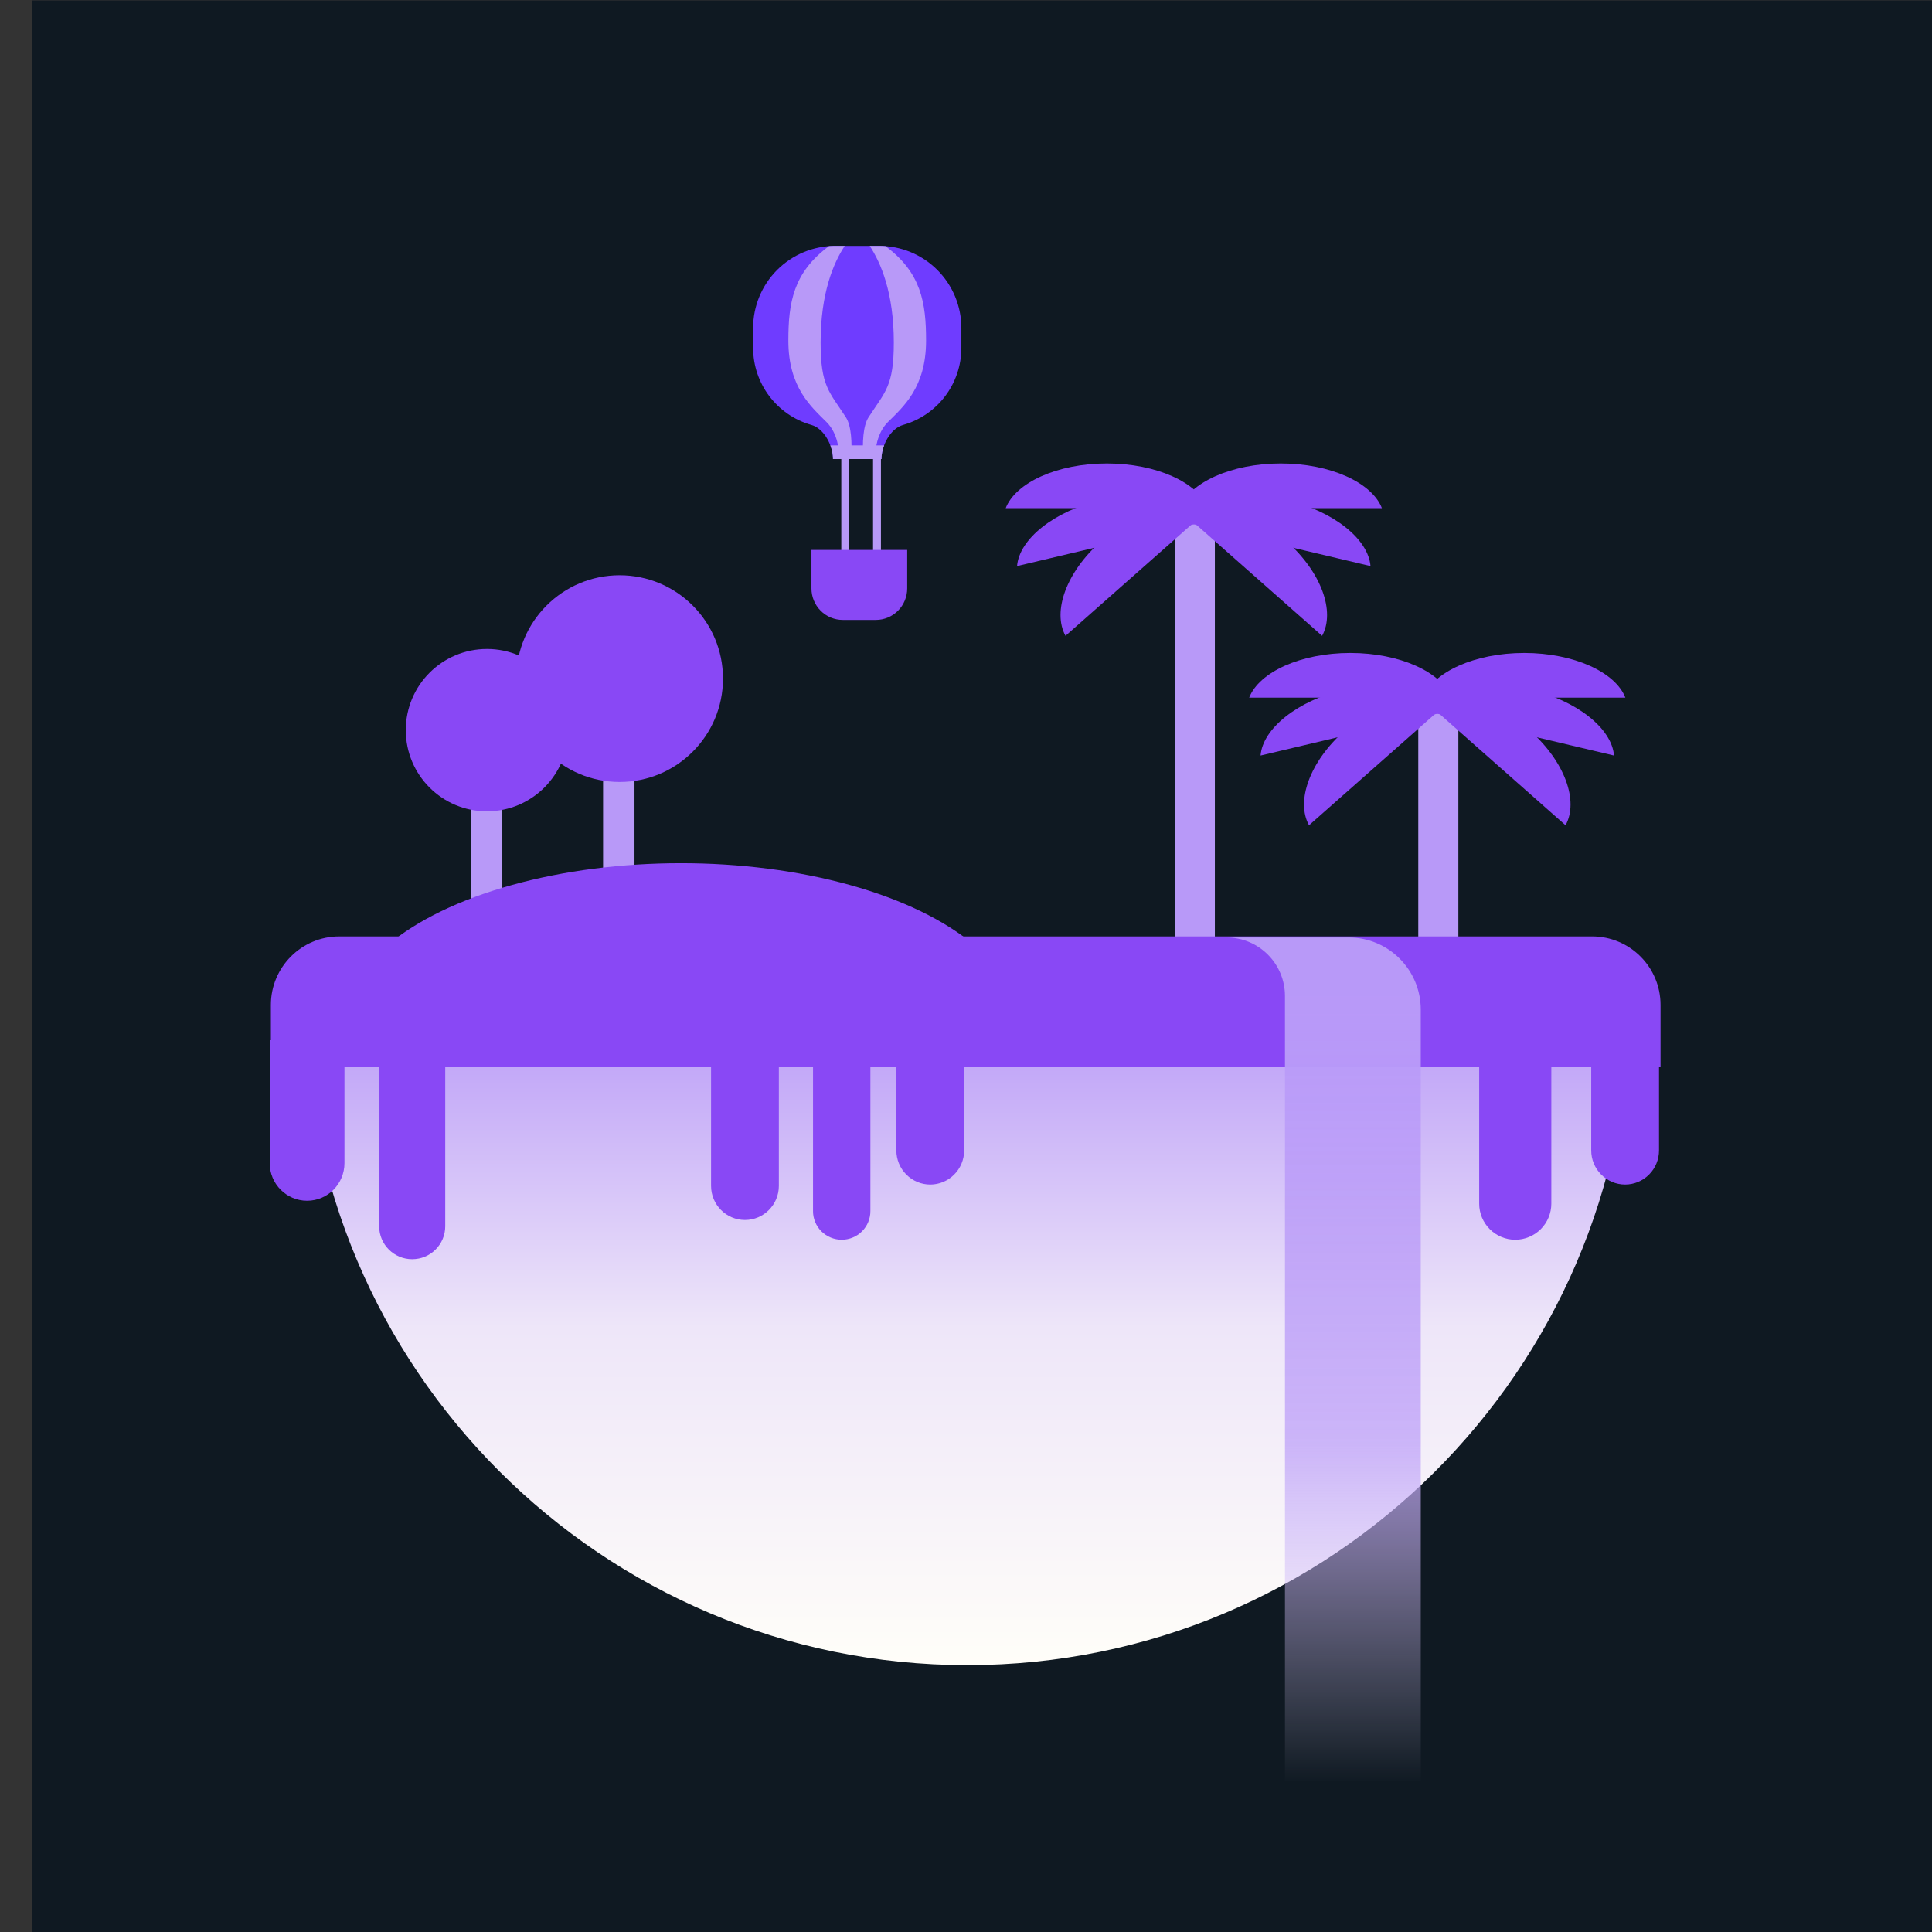 <?xml version="1.0" encoding="UTF-8" standalone="no"?>
<!DOCTYPE svg PUBLIC "-//W3C//DTD SVG 1.1//EN" "http://www.w3.org/Graphics/SVG/1.1/DTD/svg11.dtd">
<svg width="100%" height="100%" viewBox="0 0 512 512" version="1.1" xmlns="http://www.w3.org/2000/svg" xmlns:xlink="http://www.w3.org/1999/xlink" xml:space="preserve" xmlns:serif="http://www.serif.com/" style="fill-rule:evenodd;clip-rule:evenodd;stroke-linejoin:round;stroke-miterlimit:2;">
    <rect x="0" y="0" width="512" height="512" fill="#333333" stroke="none"/>
    <g transform="matrix(0.925,0,0,0.925,-26506.5,-343.619)">
        <rect x="28664.9" y="371.6" width="553.693" height="553.693" style="fill:rgb(15,25,34);"/>
    </g>
    <g transform="matrix(-2.837,0,0,3.374,1858.71,-4258.88)">
        <rect x="541.685" y="1302.79" width="3.744" height="33.815" style="fill:rgb(184,153,248);"/>
    </g>
    <g transform="matrix(-0.558,0,0,0.865,527.301,-1007.93)">
        <rect x="541.685" y="1302.79" width="3.744" height="33.815" style="fill:rgb(184,153,248);"/>
    </g>
    <g transform="matrix(-0.558,0,0,0.865,535.718,-1007.93)">
        <rect x="541.685" y="1302.79" width="3.744" height="33.815" style="fill:rgb(184,153,248);"/>
    </g>
    <g transform="matrix(-2.837,0,0,1.889,1923.24,-2274.14)">
        <rect x="541.685" y="1302.79" width="3.744" height="33.815" style="fill:rgb(184,153,248);"/>
    </g>
    <g transform="matrix(-1.805,0,0,2.07,1630.79,-2278.08)">
        <rect x="829.752" y="1199.82" width="4.611" height="17.125" style="fill:rgb(184,153,248);"/>
    </g>
    <g transform="matrix(-1.805,0,0,2.467,1665.85,-2768.04)">
        <rect x="829.752" y="1199.82" width="4.611" height="17.125" style="fill:rgb(184,153,248);"/>
    </g>
    <g transform="matrix(-7.027,0,0,5.433,9095.61,-6529.32)">
        <ellipse cx="1268.7" cy="1251.85" rx="12.758" ry="7.956" style="fill:rgb(137,72,245);"/>
    </g>
    <g transform="matrix(1.399,0,0,1.399,-1005.99,-1455.54)">
        <path d="M1027.75,1231.2C1027.32,1300.07 971.278,1355.84 902.314,1355.84C833.081,1355.84 776.872,1299.63 776.872,1230.39L1027.76,1230.39L1027.75,1231.2Z" style="fill:url(#_Linear1);"/>
    </g>
    <g transform="matrix(1.539,0,0,0.783,-1108.39,-715.235)">
        <path d="M1006.14,1253.57C1006.14,1240.77 1000.86,1230.39 994.35,1230.39C953.657,1230.39 819.326,1230.39 778.632,1230.39C772.123,1230.39 766.846,1240.77 766.846,1253.57C766.846,1264.28 766.846,1274.66 766.846,1274.66L1006.14,1274.66L1006.14,1253.57Z" style="fill:rgb(137,72,245);"/>
    </g>
    <g transform="matrix(0.086,0,0,-1.224,5.527,1824.21)">
        <path d="M997.201,1238.53C997.201,1234.04 945.641,1230.39 882.039,1230.39C882.029,1230.39 882.018,1230.39 882.008,1230.39C818.406,1230.39 766.846,1234.04 766.846,1238.53C766.846,1248.8 766.846,1265.15 766.846,1265.15L997.201,1265.15L997.201,1238.53Z" style="fill:rgb(137,72,245);"/>
    </g>
    <g transform="matrix(0.076,-5.1198e-18,7.2454e-17,-1.662,42.205,2378.61)">
        <path d="M997.201,1235.64C997.201,1232.74 945.636,1230.39 882.027,1230.39C882.025,1230.39 882.022,1230.39 882.02,1230.39C818.411,1230.39 766.846,1232.74 766.846,1235.64C766.846,1245.35 766.846,1265.15 766.846,1265.15L997.201,1265.15L997.201,1235.64Z" style="fill:rgb(137,72,245);"/>
    </g>
    <g transform="matrix(0.078,-2.41228e-18,3.41379e-17,-1.39,128.625,2033.55)">
        <path d="M997.201,1236.9C997.201,1233.31 945.648,1230.39 882.054,1230.39C882.034,1230.39 882.013,1230.39 881.993,1230.39C818.399,1230.39 766.846,1233.31 766.846,1236.9C766.846,1246.96 766.846,1265.15 766.846,1265.15L997.201,1265.15L997.201,1236.9Z" style="fill:rgb(137,72,245);"/>
    </g>
    <g transform="matrix(0.078,-7.04721e-30,9.9718e-29,-1.111,177.73,1680.88)">
        <path d="M997.201,1238.53C997.201,1236.37 985.069,1234.3 963.475,1232.78C941.881,1231.25 912.593,1230.39 882.054,1230.39L881.993,1230.39C851.454,1230.39 822.166,1231.25 800.572,1232.78C778.978,1234.3 766.846,1236.37 766.846,1238.53C766.846,1248.8 766.846,1265.15 766.846,1265.15L997.201,1265.15L997.201,1238.53Z" style="fill:rgb(137,72,245);"/>
    </g>
    <g transform="matrix(0.066,-5.0069e-18,7.08563e-17,-1.508,164.847,2183.97)">
        <path d="M997.201,1235.41C997.201,1234.08 985.068,1232.8 963.471,1231.86C941.875,1230.92 912.584,1230.39 882.041,1230.39C882.029,1230.39 882.017,1230.39 882.005,1230.39C851.463,1230.39 822.172,1230.92 800.575,1231.86C778.979,1232.8 766.846,1234.08 766.846,1235.41C766.846,1245.04 766.846,1265.15 766.846,1265.15L997.201,1265.15L997.201,1235.41Z" style="fill:rgb(137,72,245);"/>
    </g>
    <g transform="matrix(0.078,-7.04721e-30,9.9718e-29,-1.111,361.874,1680.88)">
        <path d="M997.201,1238.53C997.201,1236.37 985.069,1234.3 963.475,1232.78C941.881,1231.25 912.593,1230.39 882.054,1230.39L881.993,1230.39C851.454,1230.39 822.166,1231.25 800.572,1232.78C778.978,1234.3 766.846,1236.37 766.846,1238.53C766.846,1248.8 766.846,1265.15 766.846,1265.15L997.201,1265.15C997.201,1265.15 997.201,1248.8 997.201,1238.53Z" style="fill:rgb(137,72,245);"/>
    </g>
    <g transform="matrix(0.083,-2.88466e-18,4.0823e-17,-1.508,328.35,2183.97)">
        <path d="M997.201,1236.73C997.201,1235.05 985.069,1233.44 963.476,1232.25C941.882,1231.06 912.594,1230.39 882.056,1230.39C882.034,1230.39 882.013,1230.39 881.991,1230.39C851.453,1230.39 822.165,1231.06 800.571,1232.25C778.978,1233.44 766.846,1235.05 766.846,1236.73C766.846,1246.76 766.846,1265.15 766.846,1265.15L997.201,1265.15C997.201,1265.15 997.201,1246.76 997.201,1236.73Z" style="fill:rgb(137,72,245);"/>
    </g>
    <g transform="matrix(-1.399,0,0,1.399,1476.61,-1472.87)">
        <path d="M786.343,1390.13L786.343,1244.04C786.343,1236.51 792.454,1230.39 799.993,1230.39C810.462,1230.39 823.133,1230.39 823.133,1230.39L823.131,1230.39C817.02,1230.39 812.067,1235.35 812.067,1241.46L812.067,1390.13L786.343,1390.13Z" style="fill:url(#_Linear2);"/>
    </g>
    <g transform="matrix(-4.048,0,0,3.576,2905.01,-4519.97)">
        <path d="M627.172,1301.63C627.825,1299.74 630.544,1298.32 633.793,1298.32C637.043,1298.32 639.761,1299.74 640.415,1301.63L627.172,1301.63Z" style="fill:rgb(137,72,245);"/>
    </g>
    <g transform="matrix(-3.91,-0.925,-1.048,3.454,4179.55,-3765.68)">
        <path d="M627.172,1301.63C627.825,1299.74 630.544,1298.32 633.793,1298.32C637.043,1298.32 639.761,1299.74 640.415,1301.63L627.172,1301.63Z" style="fill:rgb(137,72,245);"/>
    </g>
    <g transform="matrix(-2.862,-2.528,-2.862,2.528,5870.6,-1536.53)">
        <path d="M627.172,1301.63C627.825,1299.74 630.544,1298.32 633.793,1298.32C637.043,1298.32 639.761,1299.74 640.415,1301.63L627.172,1301.63Z" style="fill:rgb(137,72,245);"/>
    </g>
    <g transform="matrix(4.048,0,0,3.576,-2272.27,-4519.97)">
        <path d="M627.172,1301.63C627.825,1299.74 630.544,1298.32 633.793,1298.32C637.043,1298.32 639.761,1299.74 640.415,1301.63L627.172,1301.63Z" style="fill:rgb(137,72,245);"/>
    </g>
    <g transform="matrix(3.91,-0.925,1.048,3.454,-3546.82,-3765.68)">
        <path d="M627.172,1301.63C627.825,1299.74 630.544,1298.32 633.793,1298.32C637.043,1298.32 639.761,1299.74 640.415,1301.63L627.172,1301.63Z" style="fill:rgb(137,72,245);"/>
    </g>
    <g transform="matrix(2.862,-2.528,2.862,2.528,-5237.86,-1536.53)">
        <path d="M627.172,1301.63C627.825,1299.74 630.544,1298.32 633.793,1298.32C637.043,1298.32 639.761,1299.74 640.415,1301.63L627.172,1301.63Z" style="fill:rgb(137,72,245);"/>
    </g>
    <g transform="matrix(-4.048,0,0,3.576,2969.53,-4469.75)">
        <path d="M627.172,1301.63C627.825,1299.74 630.544,1298.32 633.793,1298.32C637.043,1298.32 639.761,1299.74 640.415,1301.63L627.172,1301.63Z" style="fill:rgb(137,72,245);"/>
    </g>
    <g transform="matrix(-3.91,-0.925,-1.048,3.454,4244.08,-3715.47)">
        <path d="M627.172,1301.63C627.825,1299.74 630.544,1298.32 633.793,1298.32C637.043,1298.32 639.761,1299.74 640.415,1301.63L627.172,1301.63Z" style="fill:rgb(137,72,245);"/>
    </g>
    <g transform="matrix(-2.862,-2.528,-2.862,2.528,5935.12,-1486.32)">
        <path d="M627.172,1301.63C627.825,1299.74 630.544,1298.32 633.793,1298.32C637.043,1298.32 639.761,1299.74 640.415,1301.63L627.172,1301.63Z" style="fill:rgb(137,72,245);"/>
    </g>
    <g transform="matrix(4.048,0,0,3.576,-2207.75,-4469.75)">
        <path d="M627.172,1301.63C627.825,1299.74 630.544,1298.32 633.793,1298.32C637.043,1298.32 639.761,1299.74 640.415,1301.63L627.172,1301.63Z" style="fill:rgb(137,72,245);"/>
    </g>
    <g transform="matrix(3.91,-0.925,1.048,3.454,-3482.29,-3715.47)">
        <path d="M627.172,1301.63C627.825,1299.74 630.544,1298.32 633.793,1298.32C637.043,1298.32 639.761,1299.74 640.415,1301.63L627.172,1301.63Z" style="fill:rgb(137,72,245);"/>
    </g>
    <g transform="matrix(2.862,-2.528,2.862,2.528,-5173.33,-1486.32)">
        <path d="M627.172,1301.63C627.825,1299.74 630.544,1298.32 633.793,1298.32C637.043,1298.32 639.761,1299.74 640.415,1301.63L627.172,1301.63Z" style="fill:rgb(137,72,245);"/>
    </g>
    <g transform="matrix(-3.564,0,0,3.564,1327.42,-4501.72)">
        <circle cx="336.243" cy="1317.4" r="6.036" style="fill:rgb(137,72,245);"/>
    </g>
    <g transform="matrix(-4.538,0,0,4.538,1690.08,-5798.52)">
        <circle cx="336.243" cy="1317.4" r="6.036" style="fill:rgb(137,72,245);"/>
    </g>
    <g transform="matrix(0.105,0,0,0.105,-476.897,-122.234)">
        <g transform="matrix(3.091,0,0,3.091,-2479.32,-5308.45)">
            <path d="M3056.49,2378.03L3056.49,2361.8C3056.49,2344.03 3049.43,2326.99 3036.86,2314.42C3024.29,2301.85 3007.24,2294.79 2989.47,2294.79L2953.45,2294.79C2935.68,2294.79 2918.63,2301.85 2906.06,2314.42C2893.5,2326.99 2886.44,2344.03 2886.44,2361.8L2886.44,2378.03C2886.44,2407.29 2905.86,2433 2934.01,2440.98C2934.02,2440.98 2934.02,2440.98 2934.02,2440.98C2944.46,2443.95 2951.67,2457.96 2951.67,2468.82C2951.67,2471.46 2951.67,2468.82 2951.67,2468.82L2991.25,2468.82C2991.25,2468.82 2991.25,2471.46 2991.25,2468.82C2991.25,2457.96 2998.46,2443.95 3008.91,2440.98C3008.91,2440.98 3008.91,2440.98 3008.91,2440.98C3037.06,2433 3056.49,2407.29 3056.49,2378.03Z" style="fill:rgb(111,60,255);"/>
        </g>
        <g transform="matrix(3.091,0,0,3.091,-1771.66,-5303.9)">
            <path d="M2752.69,2293.32C2761.9,2307.21 2772.39,2331.86 2772.39,2372.15C2772.39,2408.05 2765.27,2412.36 2751.76,2433.27C2747.21,2440.3 2746.64,2454.07 2747.44,2467.35L2756.97,2467.35C2757.06,2460.28 2758.47,2446.28 2767.44,2437.3C2779.85,2424.9 2798.73,2409.12 2798.73,2370.69C2798.73,2339.85 2794.8,2315.06 2765.53,2293.51C2763.87,2293.38 2762.2,2293.32 2760.51,2293.32L2752.69,2293.32Z" style="fill:rgb(184,153,248);"/>
        </g>
        <g transform="matrix(3.091,0,0,3.091,-1771.66,-5303.9)">
            <path d="M2732.32,2293.32C2723.11,2307.21 2712.62,2331.86 2712.62,2372.15C2712.62,2408.05 2719.74,2412.36 2733.25,2433.27C2737.79,2440.3 2738.36,2454.07 2737.57,2467.35L2728.04,2467.35C2727.95,2460.28 2726.54,2446.28 2717.57,2437.3C2705.16,2424.9 2686.28,2409.12 2686.28,2370.69C2686.28,2339.85 2690.21,2315.06 2719.48,2293.51C2721.14,2293.38 2722.81,2293.32 2724.49,2293.32L2732.32,2293.32Z" style="fill:rgb(184,153,248);"/>
        </g>
        <g transform="matrix(3.091,0,0,3.091,-2477.15,-5303.9)">
            <path d="M2992.71,2456.22L2948.81,2456.22C2950.2,2459.93 2950.97,2463.81 2950.97,2467.35C2950.97,2467.35 2950.97,2467.46 2950.97,2467.35L2990.55,2467.35C2990.55,2463.81 2991.32,2459.93 2992.71,2456.22Z" style="fill:rgb(184,153,248);"/>
        </g>
    </g>
    <g transform="matrix(0.083,0,0,0.072,109.606,-23.794)">
        <path d="M1576.06,2354.51L1270.32,2354.51C1270.32,2354.51 1270.32,2427.83 1270.32,2496.25C1270.32,2527 1280.86,2556.49 1299.62,2578.23C1318.37,2599.97 1343.81,2612.19 1370.34,2612.19C1404.26,2612.19 1442.13,2612.19 1476.04,2612.19C1502.57,2612.19 1528.01,2599.97 1546.77,2578.23C1565.53,2556.49 1576.06,2527 1576.06,2496.25C1576.06,2427.83 1576.06,2354.51 1576.06,2354.51Z" style="fill:rgb(137,72,245);"/>
    </g>
    <defs>
        <linearGradient id="_Linear1" x1="0" y1="0" x2="1" y2="0" gradientUnits="userSpaceOnUse" gradientTransform="matrix(0.501,-125.442,125.442,0.501,902.314,1355.84)"><stop offset="0" style="stop-color:rgb(255,254,249);stop-opacity:1"/><stop offset="0.51" style="stop-color:rgb(238,230,249);stop-opacity:1"/><stop offset="1" style="stop-color:rgb(184,153,248);stop-opacity:1"/></linearGradient>
        <linearGradient id="_Linear2" x1="0" y1="0" x2="1" y2="0" gradientUnits="userSpaceOnUse" gradientTransform="matrix(8.61718e-15,149,-140.729,9.12359e-15,799.919,1241.13)"><stop offset="0" style="stop-color:rgb(184,153,248);stop-opacity:1"/><stop offset="0.57" style="stop-color:rgb(193,166,248);stop-opacity:0.8"/><stop offset="0.79" style="stop-color:rgb(212,193,249);stop-opacity:0.39"/><stop offset="1" style="stop-color:rgb(230,218,249);stop-opacity:0"/></linearGradient>
    </defs>
</svg>
